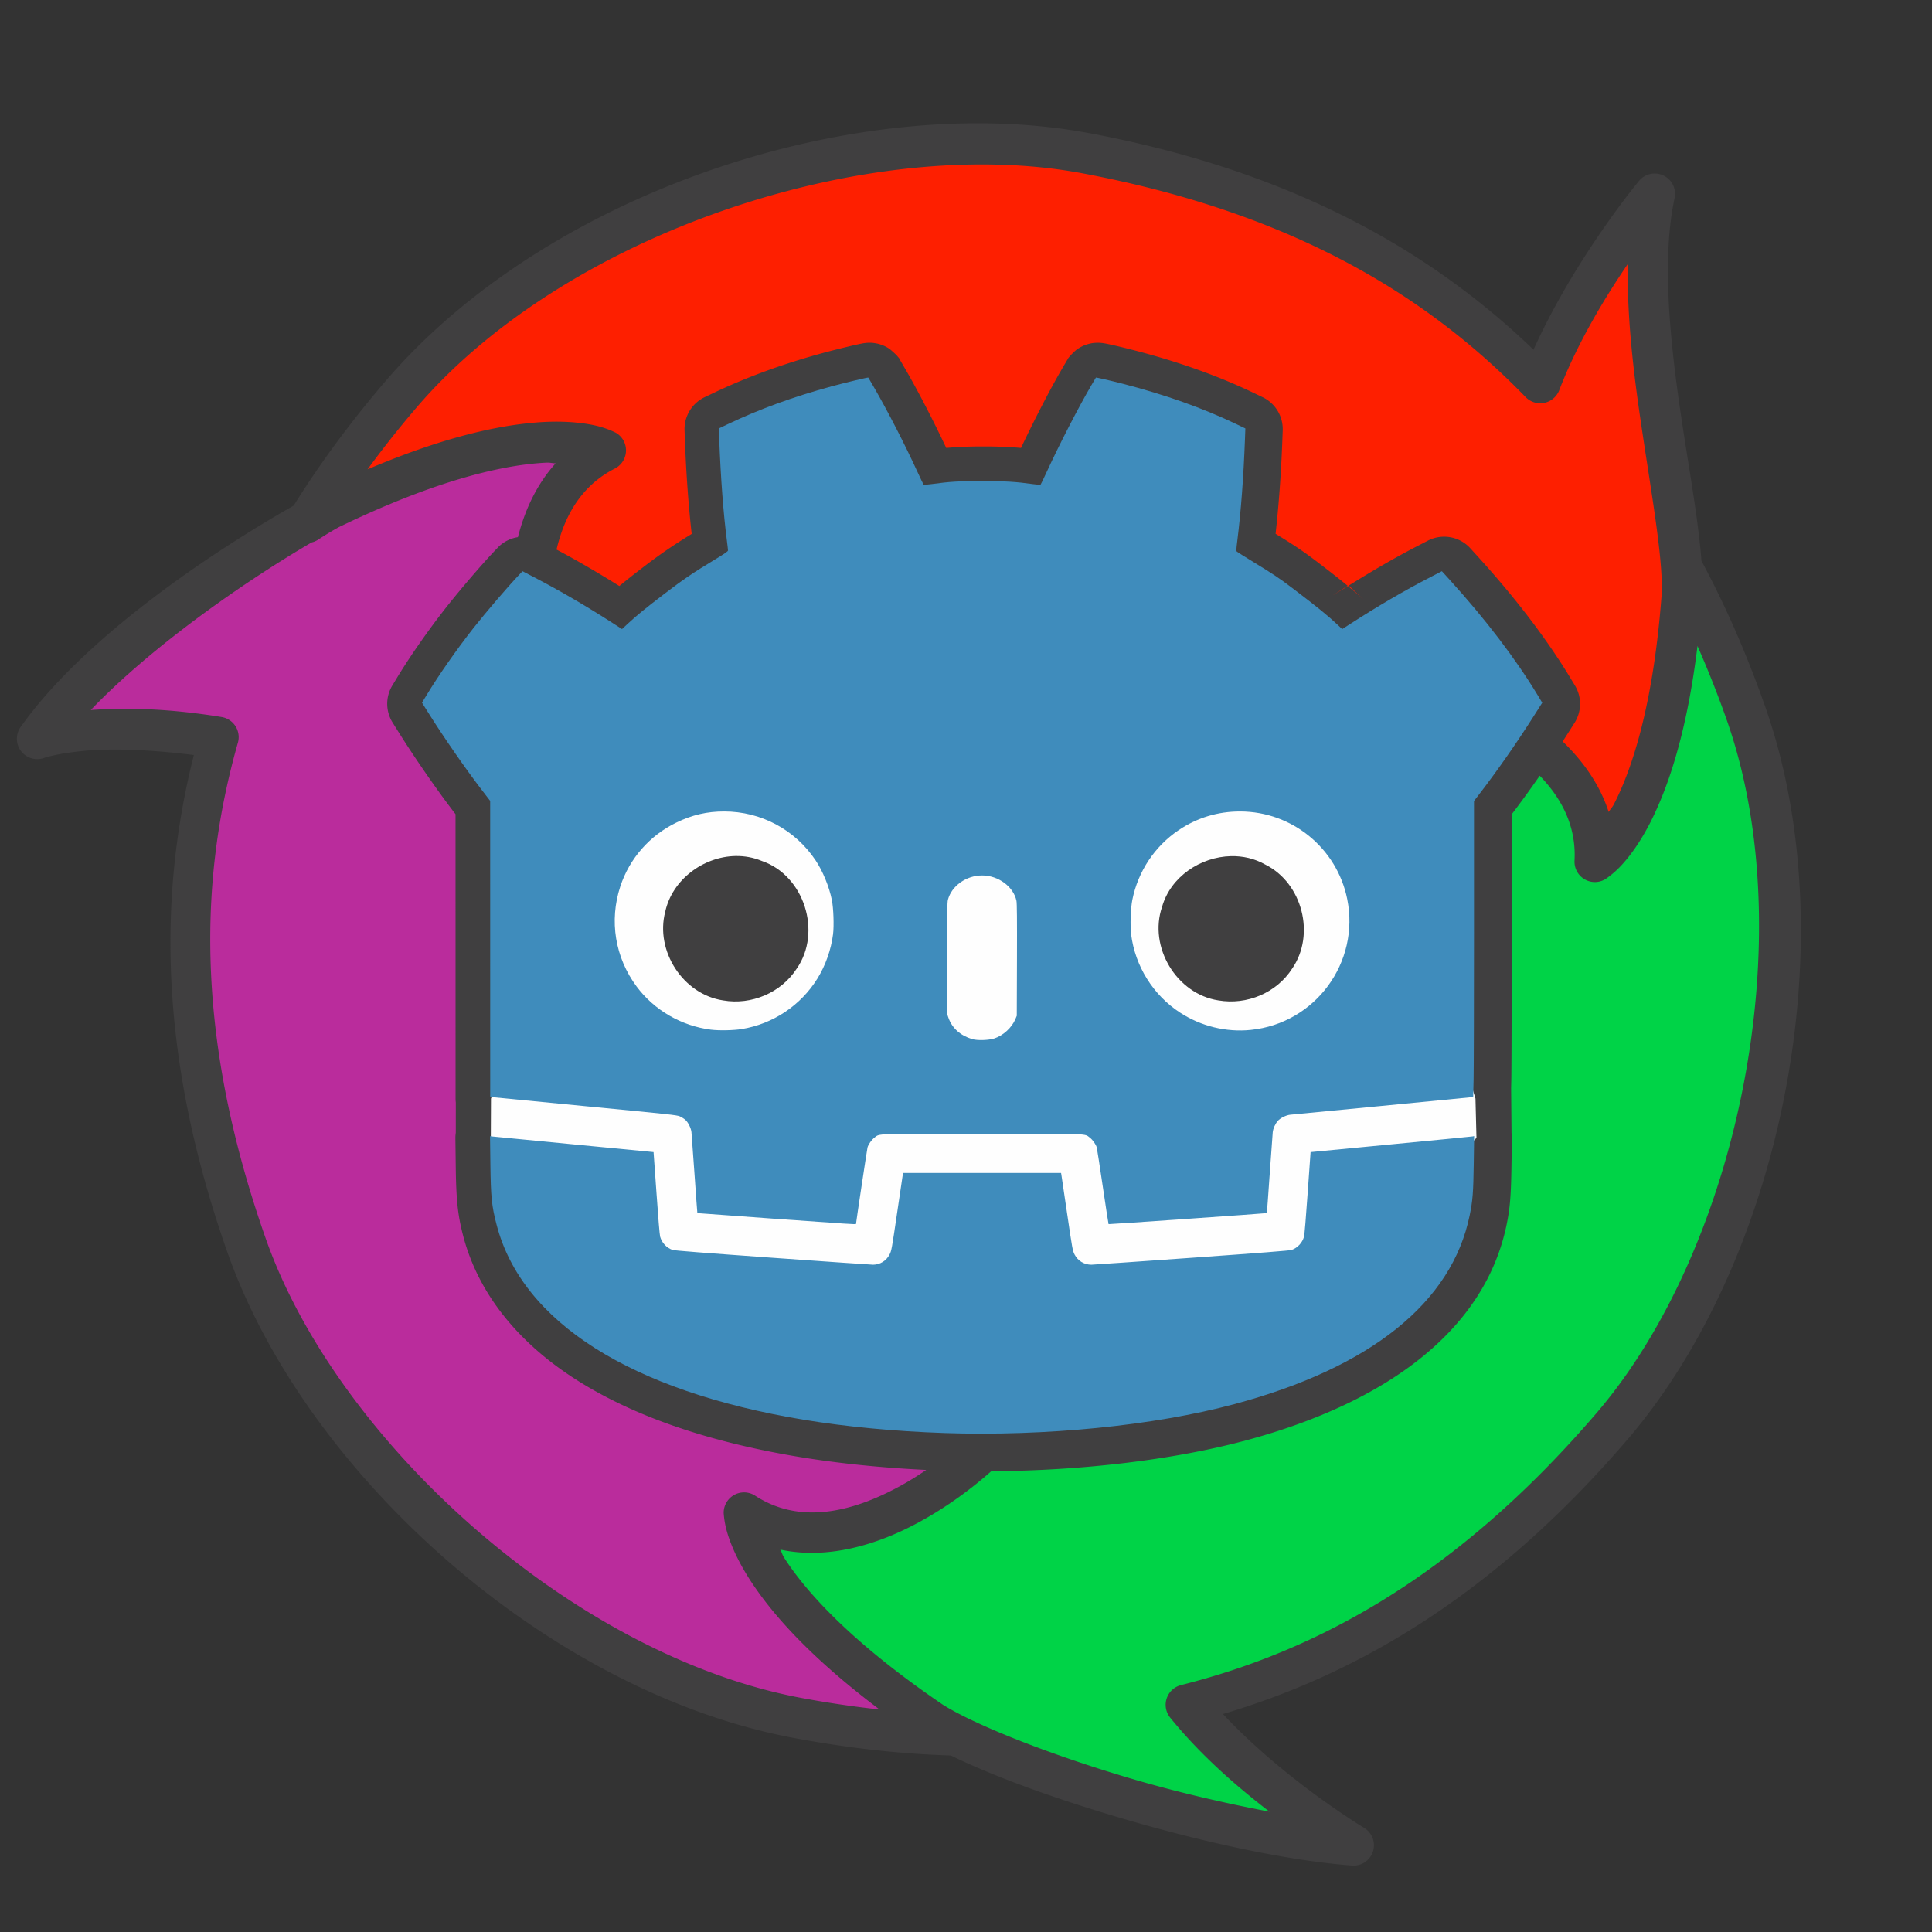 <?xml version="1.0" encoding="UTF-8" standalone="no"?>
<svg
   xmlns:dc="http://purl.org/dc/elements/1.1/"
   xmlns:cc="http://creativecommons.org/ns#"
   xmlns:rdf="http://www.w3.org/1999/02/22-rdf-syntax-ns#"
   xmlns:svg="http://www.w3.org/2000/svg"
   xmlns="http://www.w3.org/2000/svg"
   xmlns:sodipodi="http://sodipodi.sourceforge.net/DTD/sodipodi-0.dtd"
   xmlns:inkscape="http://www.inkscape.org/namespaces/inkscape"
   width="190.113mm"
   height="190.113mm"
   viewBox="0 0 190.113 190.113"
   version="1.1"
   id="svg8"
   inkscape:version="1.0.1 (3bc2e813f5, 2020-09-07)"
   sodipodi:docname="gut_logo_vector.svg"
   inkscape:export-filename="C:\Users\Hen\Desktop\GUT_logo\gut_logo.png"
   inkscape:export-xdpi="136.81152"
   inkscape:export-ydpi="136.81152">
  <rect x="0" y="0" width="190.113" height="190.113" fill="#333333" stroke="none"/>
  <defs
     id="defs2" />
  <sodipodi:namedview
     id="base"
     pagecolor="#323232"
     bordercolor="#666666"
     borderopacity="1.0"
     inkscape:pageopacity="0"
     inkscape:pageshadow="2"
     inkscape:zoom="1.4"
     inkscape:cx="391.68397"
     inkscape:cy="385.05953"
     inkscape:document-units="mm"
     inkscape:current-layer="layer1"
     inkscape:document-rotation="0"
     showgrid="false"
     inkscape:pagecheckerboard="false"
     showborder="true"
     borderlayer="false"
     inkscape:showpageshadow="false"
     inkscape:window-width="2560"
     inkscape:window-height="1411"
     inkscape:window-x="-9"
     inkscape:window-y="-9"
     inkscape:window-maximized="1"
     inkscape:snap-global="false" />
  <g
     inkscape:label="main"
     inkscape:groupmode="layer"
     id="layer1"
     transform="translate(171.785,-11.344)">
    <path
       id="gray"
       style="color:#000000;font-style:normal;font-variant:normal;font-weight:normal;font-stretch:normal;font-size:medium;line-height:normal;font-family:sans-serif;font-variant-ligatures:normal;font-variant-position:normal;font-variant-caps:normal;font-variant-numeric:normal;font-variant-alternates:normal;font-variant-east-asian:normal;font-feature-settings:normal;font-variation-settings:normal;text-indent:0;text-align:start;text-decoration:none;text-decoration-line:none;text-decoration-style:solid;text-decoration-color:#000000;letter-spacing:normal;word-spacing:normal;text-transform:none;writing-mode:lr-tb;direction:ltr;text-orientation:mixed;dominant-baseline:auto;baseline-shift:baseline;text-anchor:start;white-space:normal;shape-padding:0;shape-margin:0;inline-size:0;clip-rule:nonzero;display:inline;overflow:visible;visibility:visible;isolation:auto;mix-blend-mode:normal;color-interpolation:sRGB;color-interpolation-filters:linearRGB;solid-color:#000000;solid-opacity:1;vector-effect:none;fill:#403f40;fill-opacity:1;fill-rule:nonzero;stroke:none;stroke-width:15.118;stroke-linecap:butt;stroke-linejoin:round;stroke-miterlimit:4;stroke-dasharray:none;stroke-dashoffset:0;stroke-opacity:1;color-rendering:auto;image-rendering:auto;shape-rendering:auto;text-rendering:auto;enable-background:accumulate;stop-color:#000000"
       d="M 363.65,45.783 C 284.876,45.602 194.436,81.811 143.41,141.244 129.057,157.962 117.878,173.584 109.055,187.742 78.68,205.004 31.396,236.485 7.664,269.955 a 7.56,7.56 0 0 0 8.703,11.494 c 0,0 4.384,-1.635 14.926,-2.643 9.087,-0.868 23.197,-0.658 40.689,1.564 C 59.752,328.884 57.591,388.642 84.398,464.889 113.433,547.471 203.692,628.228 294.51,645.303 c 22.126,4.16 41.65,6.044 58.578,6.561 15.551,7.643 37.481,15.591 61.289,22.686 30.104,8.971 62.7,16.286 87.674,18.182 a 7.56,7.56 0 0 0 4.326,-14.1 c 0,0 -29.118,-17.472 -52.264,-42.158 47.228,-14.033 98.778,-41.983 150.184,-101.898 57,-66.436 81.802,-184.975 51.18,-272.164 -7.483,-21.307 -15.634,-39.208 -23.674,-54.154 -1.235,-16.295 -5.088,-36.439 -8.143,-57.719 -3.9,-27.169 -6.443,-55.789 -1.838,-76.941 a 7.56,7.56 0 0 0 -13.141,-6.51 c 0,0 -23.731,28.433 -39.242,62.768 C 533.601,95.461 483.26,64.232 404.699,49.488 c -10.754,-2.018 -21.965,-3.199 -33.463,-3.574 -2.515,-0.082 -5.045,-0.125 -7.586,-0.131 z"
       inkscape:label="gray"
       transform="matrix(0.265,0,0,0.265,-171.785,11.344)" />
    <path
       id="red"
       style="color:#000000;font-style:normal;font-variant:normal;font-weight:normal;font-stretch:normal;font-size:medium;line-height:normal;font-family:sans-serif;font-variant-ligatures:normal;font-variant-position:normal;font-variant-caps:normal;font-variant-numeric:normal;font-variant-alternates:normal;font-variant-east-asian:normal;font-feature-settings:normal;font-variation-settings:normal;text-indent:0;text-align:start;text-decoration:none;text-decoration-line:none;text-decoration-style:solid;text-decoration-color:#000000;letter-spacing:normal;word-spacing:normal;text-transform:none;writing-mode:lr-tb;direction:ltr;text-orientation:mixed;dominant-baseline:auto;baseline-shift:baseline;text-anchor:start;white-space:normal;shape-padding:0;shape-margin:0;inline-size:0;clip-rule:nonzero;display:inline;overflow:visible;visibility:visible;isolation:auto;mix-blend-mode:normal;color-interpolation:sRGB;color-interpolation-filters:linearRGB;solid-color:#000000;solid-opacity:1;vector-effect:none;fill:#fe1f00;fill-opacity:1;fill-rule:nonzero;stroke:none;stroke-width:15.118;stroke-linecap:butt;stroke-linejoin:round;stroke-miterlimit:4;stroke-dasharray:none;stroke-dashoffset:0;stroke-opacity:1;color-rendering:auto;image-rendering:auto;shape-rendering:auto;text-rendering:auto;enable-background:accumulate;stop-color:#000000"
       d="m 363.715,61.062 c -73.914,0.28 -161.682,35.11 -208.832,90.029 -6.9,8.037 -12.946,15.759 -18.408,23.195 25.815,-10.987 45.26,-15.621 59.527,-17.105 0.338,-0.037 0.658,-0.062 0.99,-0.096 0.568,-0.054 1.15,-0.118 1.701,-0.162 1.1,-0.093 2.175,-0.171 3.205,-0.223 4.35,-0.219 8.119,-0.124 11.35,0.15 0.38,0.032 0.727,0.075 1.092,0.111 0.399,0.041 0.816,0.075 1.197,0.121 2.229,0.266 4.16,0.615 5.805,0.998 4.368,1.017 7.352,2.629 7.352,2.629 a 7.56,7.56 0 0 1 -0.369,13.271 c -12.11,6.146 -18.632,17.092 -21.662,30.09 7.593,4.03 15.366,8.579 23.107,13.402 l 0.211,0.131 0.1,-0.088 c 2.363,-1.944 5.173,-4.16 9.152,-7.205 6.253,-4.785 10.995,-7.983 17.615,-12.051 -1.125,-9.912 -2.02,-21.646 -2.504,-34.473 l -0.148,-3.938 c -0.198,-5.246 2.744,-10.108 7.482,-12.367 l 3.223,-1.535 c 12.565,-5.989 25.964,-10.861 40.91,-14.93 2.661,-0.724 6.091,-1.583 8.998,-2.279 1.454,-0.348 2.756,-0.652 3.82,-0.883 0.532,-0.116 0.978,-0.21 1.523,-0.309 0.273,-0.049 0.529,-0.1 1.129,-0.17 0.3,-0.035 0.63,-0.09 1.547,-0.094 0.458,-0.002 1.031,-0.025 2.283,0.188 0.626,0.106 1.432,0.256 2.674,0.752 0.621,0.248 1.358,0.586 2.229,1.145 0.87,0.558 2.902,2.529 2.904,2.531 l 0.002,0.002 c 2.083,2.439 1.078,1.455 1.156,1.578 0.077,0.124 0.118,0.185 0.152,0.246 0.074,0.123 0.133,0.223 0.203,0.342 0.14,0.238 0.312,0.533 0.52,0.889 0.415,0.711 0.964,1.657 1.561,2.689 4.783,8.278 10.258,18.959 14.854,28.693 3.988,-0.347 8,-0.554 13.77,-0.555 5.748,-1.4e-4 9.947,0.21 14,0.553 4.745,-10.041 10.809,-21.854 15.451,-29.773 0.444,-0.757 0.855,-1.45 1.17,-1.98 0.157,-0.265 0.288,-0.488 0.402,-0.678 0.057,-0.095 0.108,-0.178 0.178,-0.291 0.035,-0.057 0.071,-0.115 0.148,-0.236 0.078,-0.121 -0.435,0.37 0.955,-1.312 l 0.002,-0.002 c 3.7e-4,-4.3e-4 1.531,-1.606 2.234,-2.135 0.704,-0.529 1.342,-0.901 1.904,-1.189 1.125,-0.577 1.955,-0.83 2.615,-1.006 1.321,-0.352 2.019,-0.385 2.561,-0.42 0.271,-0.017 0.5,-0.027 0.697,-0.031 0.148,-0.003 0.277,-0.004 0.393,-0.002 h 0.004 c 0.347,0.005 0.57,0.028 0.771,0.043 0.718,0.053 0.988,0.104 1.258,0.146 0.54,0.084 0.884,0.153 1.283,0.234 0.799,0.162 1.696,0.361 2.74,0.602 2.088,0.481 4.687,1.113 7.16,1.752 16.185,4.18 31.038,9.431 44.104,15.68 l 3.672,1.756 c 4.731,2.262 7.664,7.119 7.467,12.359 l -0.148,3.936 c -0.484,12.841 -1.35,24.139 -2.498,34.436 7.085,4.34 10.216,6.436 15.369,10.354 h 0.002 c 4.988,3.792 8.471,6.537 11.383,8.938 l -5.303,3.432 c 0.003,0.003 0.005,0.007 0.008,0.01 1.83,-1.16 3.602,-2.201 5.416,-3.334 2.299,1.9 4.304,3.619 6.092,5.312 l -5.799,-5.496 c 8.583,-5.349 16.941,-10.249 25.082,-14.455 l 4.297,-2.223 c 5.292,-2.734 11.761,-1.57 15.768,2.838 l 2.914,3.209 c 13.737,15.116 25.39,30.349 34.201,44.891 l 1.725,2.846 c 2.59,4.274 2.532,9.647 -0.146,13.865 l -3.184,5.01 c -0.403,0.634 -0.818,1.269 -1.227,1.904 7.591,7.325 13.811,16.044 17.08,26.188 0.106,-0.178 0.197,-0.297 0.293,-0.439 0.077,-0.114 0.159,-0.255 0.232,-0.354 0.161,-0.219 0.315,-0.409 0.469,-0.607 0.005,-0.006 0.011,-0.014 0.016,-0.021 0.152,-0.197 0.306,-0.406 0.471,-0.656 0.17,-0.261 0.353,-0.573 0.557,-0.971 6.728,-13.135 14.638,-36.945 17.68,-78.225 0.472,-14.065 -4.391,-39.938 -8.355,-67.553 -2.583,-17.989 -4.541,-36.761 -4.281,-54.611 -8.56,12.561 -18.724,29.361 -25.432,46.824 a 7.56,7.56 0 0 1 -12.475,2.555 C 532.184,112.11 483.161,79.597 401.908,64.348 392.003,62.489 381.583,61.432 370.824,61.143 h -0.002 c -2.352,-0.063 -4.722,-0.089 -7.105,-0.08 z"
       transform="matrix(0.265,0,0,0.265,-171.785,11.344)"
       inkscape:label="red" />
    <path
       id="purple"
       style="color:#000000;font-style:normal;font-variant:normal;font-weight:normal;font-stretch:normal;font-size:medium;line-height:normal;font-family:sans-serif;font-variant-ligatures:normal;font-variant-position:normal;font-variant-caps:normal;font-variant-numeric:normal;font-variant-alternates:normal;font-variant-east-asian:normal;font-feature-settings:normal;font-variation-settings:normal;text-indent:0;text-align:start;text-decoration:none;text-decoration-line:none;text-decoration-style:solid;text-decoration-color:#000000;letter-spacing:normal;word-spacing:normal;text-transform:none;writing-mode:lr-tb;direction:ltr;text-orientation:mixed;dominant-baseline:auto;baseline-shift:baseline;text-anchor:start;white-space:normal;shape-padding:0;shape-margin:0;inline-size:0;clip-rule:nonzero;display:inline;overflow:visible;visibility:visible;isolation:auto;mix-blend-mode:normal;color-interpolation:sRGB;color-interpolation-filters:linearRGB;solid-color:#000000;solid-opacity:1;vector-effect:none;fill:#ba2c9c;fill-opacity:1;fill-rule:nonzero;stroke:none;stroke-width:15.118;stroke-linecap:butt;stroke-linejoin:round;stroke-miterlimit:4;stroke-dasharray:none;stroke-dashoffset:0;stroke-opacity:1;color-rendering:auto;image-rendering:auto;shape-rendering:auto;text-rendering:auto;enable-background:accumulate;stop-color:#000000"
       inkscape:label="purple"
       d="m 203.771,171.803 c -0.303,-0.017 -0.656,-0.018 -1.086,0.002 -14.751,0.741 -39.345,5.793 -76.668,23.836 -0.271,0.144 -0.577,0.316 -0.854,0.465 -2.093,1.156 -4.444,2.58 -7.023,4.283 l 0.008,-0.016 a 7.56,7.56 0 0 1 -2.449,1.055 c -24.035,14.042 -58.829,37.998 -82,62.223 11.698,-0.852 27.483,-0.828 48.58,2.6 a 7.56,7.56 0 0 1 6.061,9.521 C 74.895,323.17 71.247,381.884 98.668,459.877 125.411,535.943 213.385,614.663 297.307,630.441 c 10.411,1.957 20.121,3.33 29.293,4.342 -23.927,-17.994 -37.977,-33.329 -46.221,-45.303 -0.606,-0.874 -1.186,-1.734 -1.727,-2.57 -4.713,-7.292 -7.208,-13.203 -8.512,-17.494 -0.163,-0.536 -0.306,-1.059 -0.434,-1.562 -10e-4,-0.003 -10e-4,-0.005 -0.002,-0.008 -0.002,-0.007 -0.004,-0.015 -0.006,-0.021 -0.894,-3.523 -0.975,-6.115 -0.975,-6.115 a 7.56,7.56 0 0 1 11.686,-6.318 c 16.384,10.677 35.586,6.355 53.645,-3.484 3.108,-1.693 6.139,-3.564 9.068,-5.523 0.273,-0.185 0.54,-0.372 0.812,-0.557 -16.448,-0.787 -32.667,-2.435 -47.16,-4.83 -33.417,-5.522 -61.227,-14.967 -82.629,-28.557 -21.402,-13.589 -36.529,-31.84 -42.188,-53.648 -1.977,-7.619 -2.574,-13.183 -2.729,-25.811 l -0.127,-10.27 c -0.009,-0.703 0.041,-1.401 0.143,-2.09 l 0.008,-11.174 c -0.058,-0.501 -0.088,-1.006 -0.088,-1.514 l -0.008,-55.033 -0.008,-50.57 -0.473,-0.617 c -6.421,-8.367 -14.648,-20.254 -20.578,-29.717 l -2.299,-3.672 c -2.638,-4.21 -2.68,-9.547 -0.105,-13.797 l 1.721,-2.836 c 4.873,-8.043 11.826,-17.977 18.289,-26.184 5.111,-6.49 12.886,-15.581 17.84,-20.809 l 1.236,-1.301 c 2.06,-2.174 4.727,-3.506 7.537,-3.938 2.565,-10.063 6.977,-19.632 14.014,-27.412 -1.127,-0.015 -1.628,-0.195 -2.561,-0.246 z"
       transform="matrix(0.265,0,0,0.265,-171.785,11.344)" />
    <path
       id="green"
       style="color:#000000;font-style:normal;font-variant:normal;font-weight:normal;font-stretch:normal;font-size:medium;line-height:normal;font-family:sans-serif;font-variant-ligatures:normal;font-variant-position:normal;font-variant-caps:normal;font-variant-numeric:normal;font-variant-alternates:normal;font-variant-east-asian:normal;font-feature-settings:normal;font-variation-settings:normal;text-indent:0;text-align:start;text-decoration:none;text-decoration-line:none;text-decoration-style:solid;text-decoration-color:#000000;letter-spacing:normal;word-spacing:normal;text-transform:none;writing-mode:lr-tb;direction:ltr;text-orientation:mixed;dominant-baseline:auto;baseline-shift:baseline;text-anchor:start;white-space:normal;shape-padding:0;shape-margin:0;inline-size:0;clip-rule:nonzero;display:inline;overflow:visible;visibility:visible;isolation:auto;mix-blend-mode:normal;color-interpolation:sRGB;color-interpolation-filters:linearRGB;solid-color:#000000;solid-opacity:1;vector-effect:none;fill:#00d347;fill-opacity:1;fill-rule:nonzero;stroke:none;stroke-width:15.118;stroke-linecap:butt;stroke-linejoin:round;stroke-miterlimit:4;stroke-dasharray:none;stroke-dashoffset:0;stroke-opacity:1;color-rendering:auto;image-rendering:auto;shape-rendering:auto;text-rendering:auto;enable-background:accumulate;stop-color:#000000"
       inkscape:label="green"
       d="m 630.326,239.867 c -3.393,27.861 -9.102,47.026 -14.951,60.127 -0.15,0.342 -0.302,0.66 -0.453,0.994 -0.219,0.479 -0.439,0.977 -0.658,1.439 -0.473,1.006 -0.945,1.982 -1.418,2.906 -2.474,4.83 -4.918,8.641 -7.15,11.619 -0.006,0.008 -0.011,0.016 -0.018,0.023 -0.44,0.587 -0.873,1.143 -1.295,1.666 -0.862,1.069 -1.684,2.012 -2.455,2.836 -3.065,3.275 -5.949,5.057 -5.949,5.057 a 7.56,7.56 0 0 1 -11.311,-6.961 c 0.673,-12.454 -4.526,-22.844 -12.922,-31.523 -3.855,5.551 -7.793,10.953 -11.662,15.967 l 1.246,-1.617 v 43.973 c 0,26.673 -0.042,50.514 -0.15,55.314 l -0.059,2.523 c 10e-4,0.032 0.004,0.064 0.004,0.098 l 0.15,16.408 c 0.091,0.657 0.133,1.323 0.125,1.992 l -0.064,4.568 0.008,0.936 c 0,0.088 -0.008,0.171 -0.027,0.254 l -0.062,4.301 c -0.158,11.093 -0.532,15.72 -1.771,21.809 -7.907,38.843 -43.714,66.044 -96.934,80.318 -27.011,7.245 -60.838,11.21 -94.479,11.418 -7.325,6.491 -16.36,13.22 -26.775,18.895 -15.358,8.368 -33.819,14.007 -51.568,10.193 0.174,0.313 0.304,0.584 0.412,0.83 10e-4,0.004 0.003,0.009 0.004,0.012 0.094,0.214 0.173,0.411 0.252,0.609 0.014,0.034 0.029,0.071 0.043,0.105 0.195,0.475 0.419,0.973 0.904,1.723 8.009,12.392 24.672,31.144 58.887,54.412 12.076,7.529 39.124,18.223 68.467,26.967 17.654,5.261 35.631,9.412 52.691,12.674 -11.866,-9.138 -25.386,-20.741 -36.865,-34.924 a 7.56,7.56 0 0 1 4.031,-12.084 c 47.77,-12.056 100.433,-38.248 154.266,-100.992 52.503,-61.194 76.693,-176.748 48.396,-257.316 -3.512,-10.001 -7.177,-19.096 -10.889,-27.549 z"
       transform="matrix(0.265,0,0,0.265,-171.785,11.344)" />
    <path
       id="white"
       style="fill:#fefefe;fill-opacity:1;stroke:none;stroke-width:1px;stroke-linecap:butt;stroke-linejoin:miter;stroke-opacity:1"
       d="m 486.305,273.58 -249.285,2.857 -54.703,131.494 -0.062,14.617 36.195,44.959 98.57,37.5 179.996,-30.326 51.236,-52.158 -0.367,-14.57 -13.008,-42.588 z m -213.234,44.287 c 3.322,-0.067 6.668,0.511 9.844,1.844 15.712,5.378 22.367,26.405 12.936,39.961 -5.769,8.96 -16.826,13.629 -27.289,11.814 -14.969,-2.238 -25.348,-18.404 -21.541,-32.934 2.6,-11.95 14.185,-20.445 26.051,-20.686 z m 184.008,0.047 c 4.404,-0.103 8.824,0.881 12.789,3.143 13.743,6.864 18.656,25.979 9.953,38.605 -5.798,9.046 -16.829,13.619 -27.371,11.816 -15.58,-2.348 -26.037,-19.875 -20.945,-34.721 3.169,-11.227 14.319,-18.581 25.574,-18.844 z"
       transform="matrix(0.265,0,0,0.265,-171.785,11.344)"
       inkscape:label="white" />
    <path
       style="fill:#3f8cbc;stroke-width:0.059;stroke-miterlimit:4;stroke-dasharray:none"
       d="m -78.918,152.355 c -4.803,-0.161 -9.611,-0.617 -13.778,-1.305 -17.025,-2.813 -27.74,-9.617 -30.224,-19.191 -0.484,-1.866 -0.57,-2.711 -0.611,-5.999 l -0.033,-2.717 0.172,0.029 c 0.095,0.016 3.713,0.367 8.04,0.781 4.328,0.414 7.873,0.755 7.879,0.758 0.006,0.004 0.135,1.81 0.287,4.015 0.162,2.346 0.311,4.132 0.359,4.307 0.166,0.601 0.631,1.099 1.22,1.307 0.17,0.06 3.163,0.294 9.831,0.77 5.273,0.376 9.729,0.684 9.901,0.684 0.689,0 1.311,-0.386 1.629,-1.012 0.187,-0.368 0.216,-0.53 0.727,-4.006 0.292,-1.992 0.547,-3.709 0.565,-3.816 l 0.033,-0.193 h 7.774 7.774 l 0.033,0.193 c 0.018,0.106 0.273,1.823 0.565,3.816 0.51,3.477 0.54,3.638 0.727,4.006 0.318,0.627 0.948,1.012 1.656,1.012 0.155,0 4.595,-0.307 9.868,-0.682 6.764,-0.481 9.659,-0.708 9.834,-0.77 0.593,-0.209 1.058,-0.706 1.224,-1.308 0.048,-0.174 0.197,-1.961 0.359,-4.307 0.152,-2.205 0.281,-4.011 0.287,-4.014 0.006,-0.002 3.564,-0.345 7.909,-0.759 4.344,-0.415 7.963,-0.768 8.042,-0.785 l 0.143,-0.031 -0.038,2.661 c -0.041,2.896 -0.1,3.657 -0.399,5.126 -1.747,8.58 -9.723,14.986 -23.139,18.585 -7.916,2.123 -18.578,3.184 -28.615,2.847 z m -16.747,-21.091 c -4.116,-0.295 -7.49,-0.542 -7.498,-0.548 -0.008,-0.006 -0.135,-1.733 -0.281,-3.837 -0.146,-2.104 -0.281,-3.965 -0.301,-4.136 -0.045,-0.4 -0.329,-0.966 -0.606,-1.209 -0.119,-0.105 -0.357,-0.255 -0.527,-0.333 -0.287,-0.132 -0.951,-0.203 -9.237,-0.999 -4.91,-0.472 -9.041,-0.873 -9.18,-0.892 l -0.252,-0.035 -0.002,-14.561 -0.002,-14.561 -0.844,-1.1 c -1.599,-2.083 -3.764,-5.21 -5.256,-7.592 l -0.609,-0.971 0.455,-0.751 c 1.181,-1.949 2.986,-4.532 4.597,-6.578 1.258,-1.598 3.354,-4.043 4.512,-5.265 l 0.327,-0.345 1.143,0.595 c 2.514,1.308 5.145,2.843 7.731,4.508 l 0.917,0.59 0.598,-0.554 c 0.854,-0.792 1.669,-1.457 3.607,-2.94 1.799,-1.377 2.855,-2.093 4.943,-3.353 0.979,-0.591 1.28,-0.8 1.281,-0.891 5.3e-4,-0.065 -0.051,-0.52 -0.114,-1.01 -0.34,-2.629 -0.607,-6.171 -0.749,-9.95 l -0.039,-1.042 0.853,-0.407 c 3.12,-1.487 6.456,-2.703 10.241,-3.734 1.285,-0.35 3.583,-0.9 3.613,-0.865 0.011,0.012 0.273,0.463 0.585,1.002 1.337,2.314 3.001,5.55 4.23,8.225 0.315,0.686 0.597,1.271 0.626,1.301 0.032,0.032 0.346,0.014 0.783,-0.046 1.805,-0.246 2.65,-0.297 4.946,-0.297 2.303,-5.8e-5 3.366,0.063 5.035,0.299 0.423,0.06 0.721,0.077 0.753,0.044 0.029,-0.03 0.311,-0.616 0.626,-1.301 1.224,-2.666 3.119,-6.341 4.38,-8.492 0.23,-0.392 0.425,-0.722 0.435,-0.734 0.024,-0.029 1.456,0.301 2.697,0.621 4.097,1.058 7.824,2.381 11.038,3.918 l 0.972,0.465 -0.039,1.042 c -0.143,3.799 -0.394,7.127 -0.753,10 -0.106,0.845 -0.113,1.013 -0.044,1.079 0.044,0.043 0.789,0.511 1.655,1.04 1.984,1.212 2.555,1.596 3.92,2.633 2.363,1.796 3.425,2.66 4.368,3.554 l 0.42,0.398 0.65,-0.42 c 2.806,-1.816 5.449,-3.361 8.023,-4.691 l 1.137,-0.588 0.771,0.848 c 3.509,3.862 6.465,7.738 8.649,11.341 l 0.456,0.753 -0.842,1.326 c -1.713,2.696 -3.642,5.455 -5.479,7.835 l -0.395,0.512 v 12.821 c 0,7.051 -0.018,13.602 -0.039,14.557 l -0.039,1.736 -0.183,0.031 c -0.101,0.017 -4.085,0.404 -8.854,0.861 -4.769,0.456 -8.81,0.846 -8.981,0.865 -0.399,0.045 -0.966,0.329 -1.208,0.605 -0.253,0.288 -0.458,0.743 -0.499,1.111 -0.019,0.165 -0.153,2.021 -0.299,4.125 -0.146,2.103 -0.272,3.83 -0.281,3.838 -0.035,0.029 -15.551,1.112 -15.576,1.087 -0.015,-0.015 -0.269,-1.668 -0.565,-3.675 -0.296,-2.007 -0.564,-3.746 -0.596,-3.866 -0.082,-0.309 -0.399,-0.756 -0.697,-0.982 -0.525,-0.398 0.145,-0.375 -10.583,-0.375 -10.729,0 -10.058,-0.024 -10.583,0.375 -0.298,0.226 -0.615,0.673 -0.697,0.982 -0.044,0.167 -1.132,7.396 -1.132,7.524 0,0.054 -0.703,0.008 -8.106,-0.522 z m 21.723,-17.735 c 0.871,-0.284 1.725,-1.067 2.071,-1.9 l 0.139,-0.334 0.018,-5.493 c 0.013,-4.019 0,-5.581 -0.051,-5.82 -0.295,-1.394 -1.786,-2.492 -3.382,-2.492 -1.556,0 -2.998,1.027 -3.362,2.395 -0.066,0.247 -0.081,1.336 -0.081,5.768 l 5.3e-4,5.464 0.141,0.399 c 0.352,0.996 1.175,1.732 2.321,2.075 0.509,0.152 1.624,0.12 2.184,-0.063 z m -24.841,-0.927 c 3.068,-0.504 5.787,-2.319 7.429,-4.961 0.796,-1.28 1.351,-2.851 1.541,-4.357 0.106,-0.842 0.046,-2.57 -0.117,-3.383 -0.264,-1.311 -0.892,-2.839 -1.605,-3.904 -2.018,-3.015 -5.365,-4.803 -8.99,-4.803 -1.697,0 -3.141,0.335 -4.702,1.091 -2.633,1.276 -4.62,3.54 -5.521,6.293 -1.105,3.374 -0.514,6.99 1.608,9.842 1.727,2.32 4.392,3.87 7.299,4.243 0.792,0.102 2.246,0.073 3.058,-0.06 z m 50.072,0.086 c 6.353,-0.641 10.767,-6.635 9.493,-12.888 -1.018,-4.997 -5.422,-8.598 -10.523,-8.606 -2.199,-0.004 -4.241,0.615 -6.051,1.831 -2.362,1.587 -4.006,4.059 -4.57,6.868 -0.165,0.822 -0.225,2.545 -0.118,3.394 0.395,3.136 2.173,5.979 4.812,7.696 2.068,1.345 4.534,1.949 6.957,1.705 z"
       id="blue"
       sodipodi:nodetypes="sssscsscsssssssscccsssssssscsscsssssssssssscccsscssscsscsssssscssssssscsscsssscsssssscsscssccscsccssssssssssssscssscscscssccssccsssssssssssssssssss"
       inkscape:label="blue" />
  </g>
</svg>
